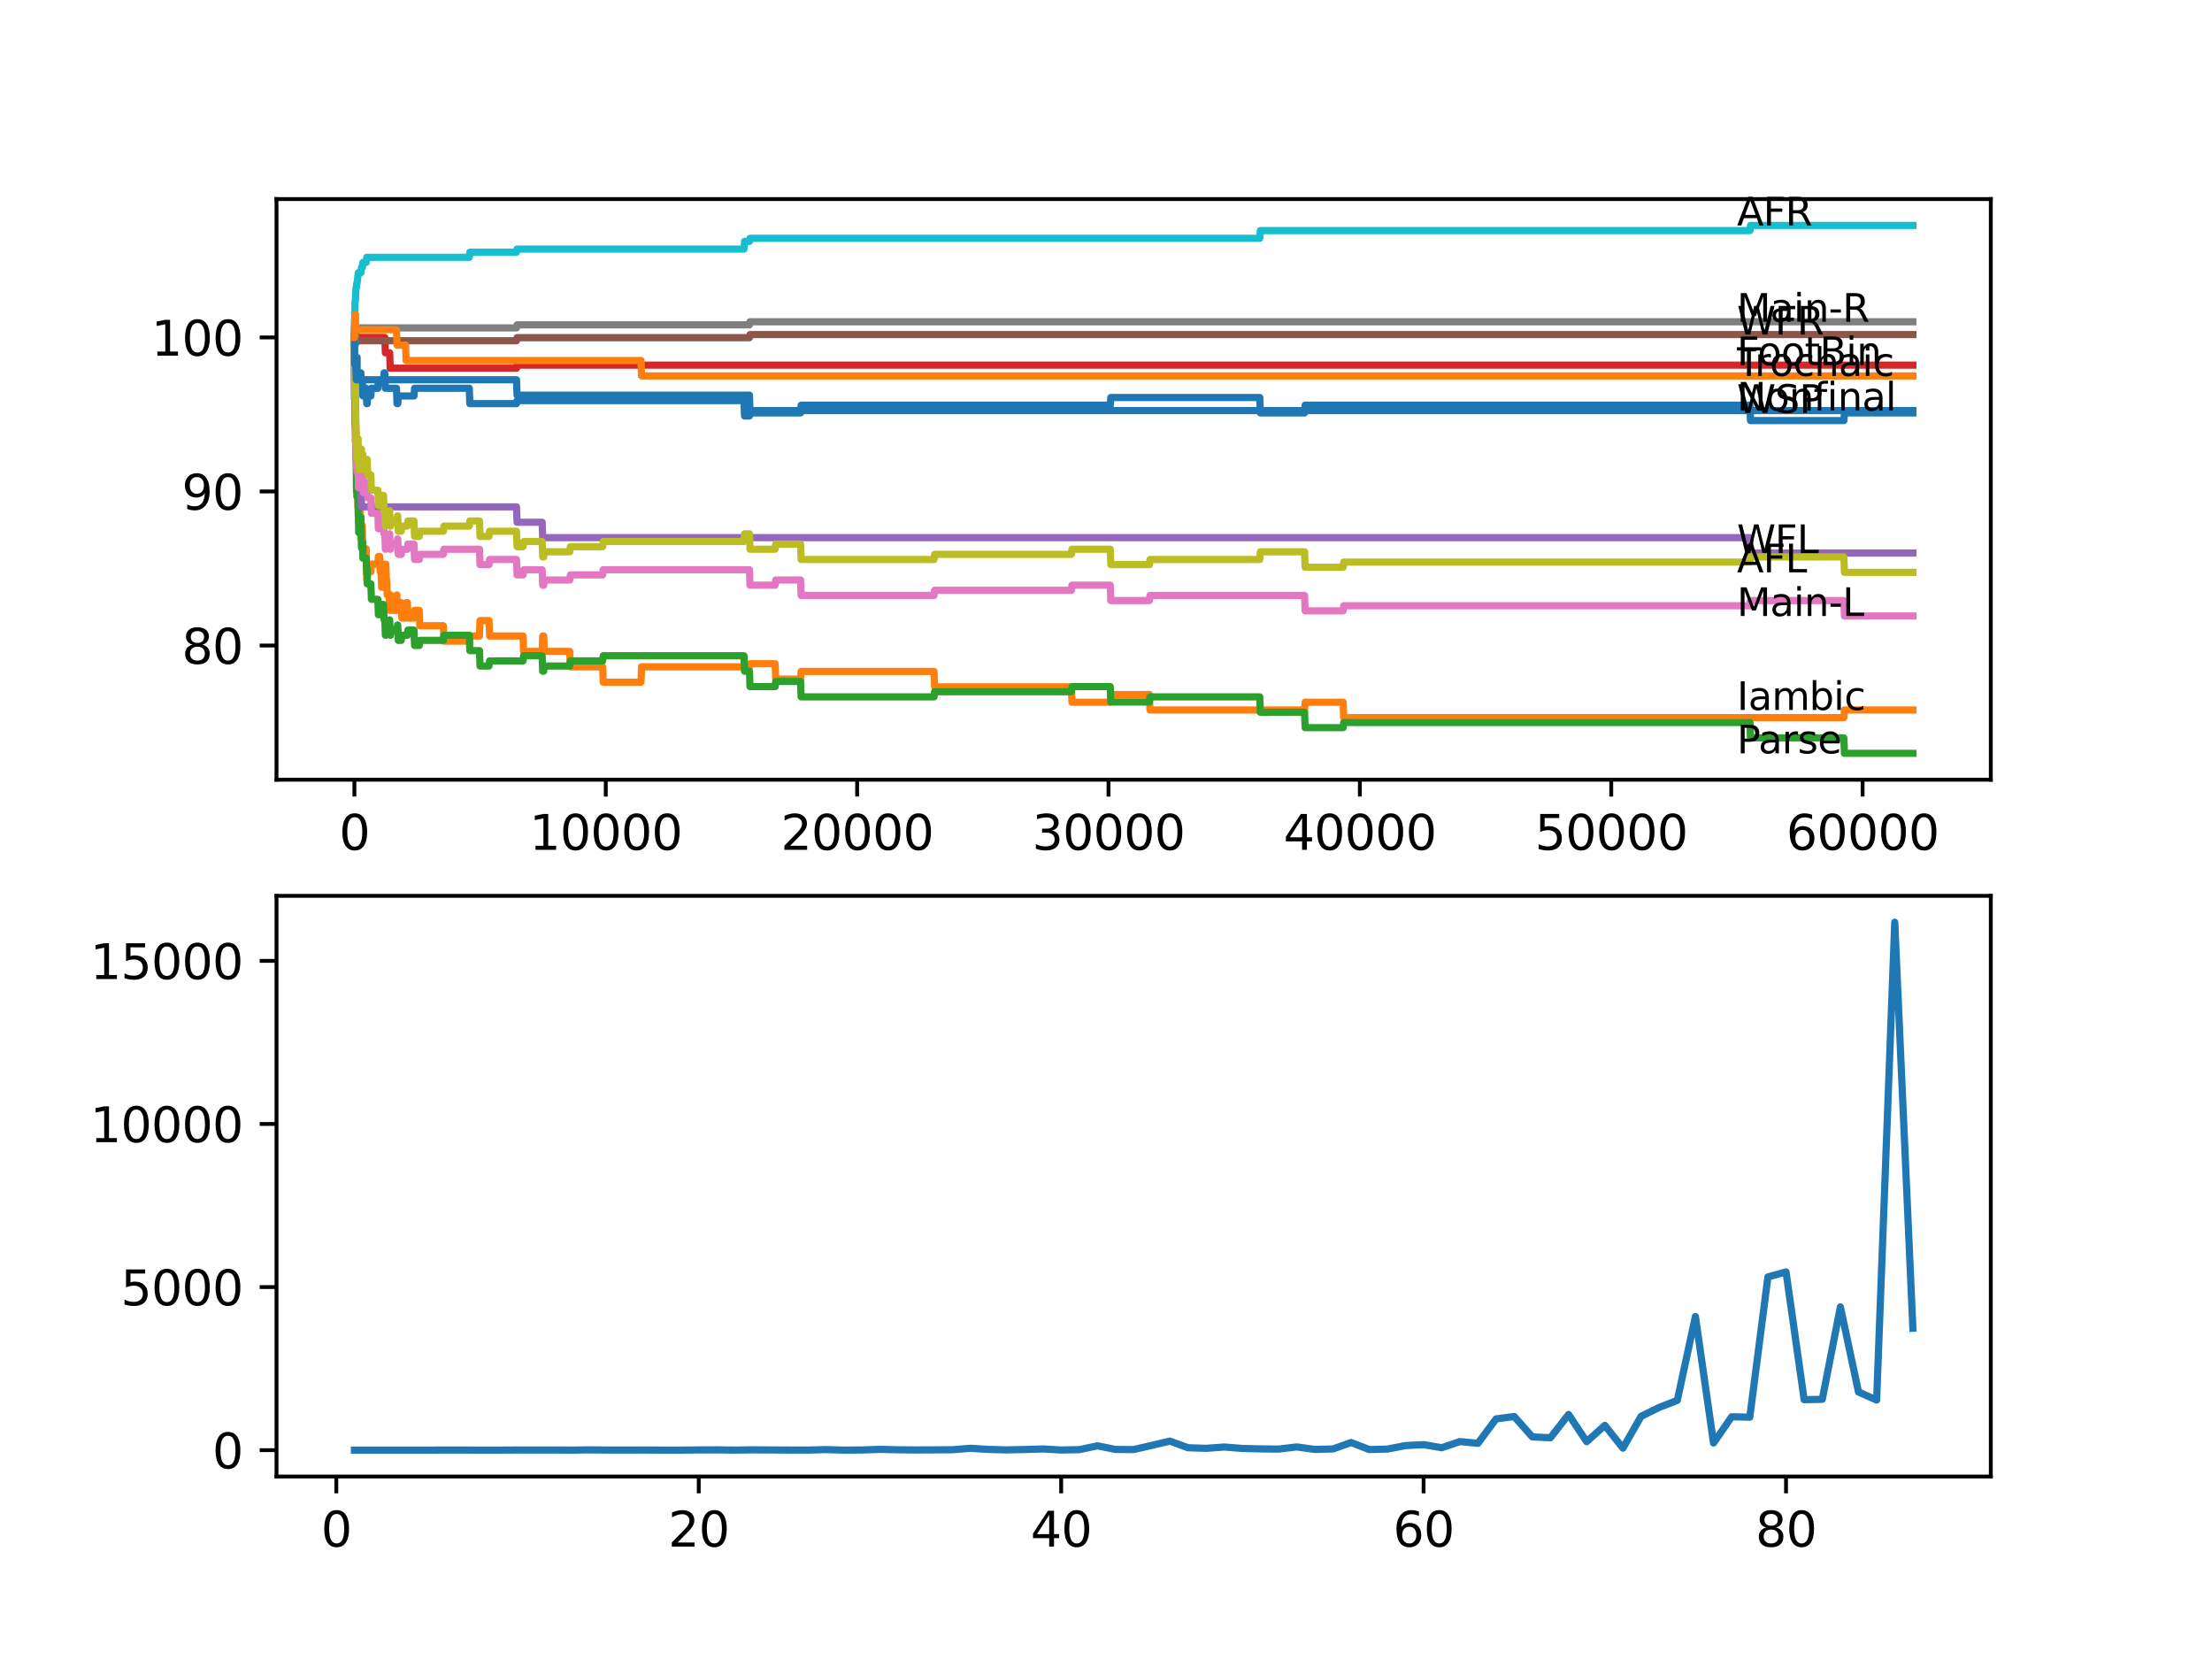 <?xml version="1.0" encoding="utf-8" standalone="no"?>
<!DOCTYPE svg PUBLIC "-//W3C//DTD SVG 1.1//EN"
  "http://www.w3.org/Graphics/SVG/1.1/DTD/svg11.dtd">
<svg xmlns:xlink="http://www.w3.org/1999/xlink" width="460.8pt" height="345.6pt" viewBox="0 0 460.8 345.6" xmlns="http://www.w3.org/2000/svg" version="1.1">
 <defs>
  <style type="text/css">*{stroke-linejoin: round; stroke-linecap: butt}</style>
 </defs>
 <g id="figure_1">
  <g id="patch_1">
   <path d="M 0 345.6 
L 460.8 345.6 
L 460.8 0 
L 0 0 
z
" style="fill: #ffffff"/>
  </g>
  <g id="axes_1">
   <g id="patch_2">
    <path d="M 57.6 162.432 
L 414.72 162.432 
L 414.72 41.472 
L 57.6 41.472 
z
" style="fill: #ffffff"/>
   </g>
   <g id="matplotlib.axis_1">
    <g id="xtick_1">
     <g id="line2d_1">
      <defs>
       <path id="m7834d9f10d" d="M 0 0 
L 0 3.5 
" style="stroke: #000000; stroke-width: 0.8"/>
      </defs>
      <g>
       <use xlink:href="#m7834d9f10d" x="73.827" y="162.432" style="stroke: #000000; stroke-width: 0.8"/>
      </g>
     </g>
     <g id="text_1">
      <!-- 0 -->
      <g transform="translate(70.646 177.03)scale(0.1 -0.1)">
       <defs>
        <path id="DejaVuSans-30" d="M 2034 4250 
Q 1547 4250 1301 3770 
Q 1056 3291 1056 2328 
Q 1056 1369 1301 889 
Q 1547 409 2034 409 
Q 2525 409 2770 889 
Q 3016 1369 3016 2328 
Q 3016 3291 2770 3770 
Q 2525 4250 2034 4250 
z
M 2034 4750 
Q 2819 4750 3233 4129 
Q 3647 3509 3647 2328 
Q 3647 1150 3233 529 
Q 2819 -91 2034 -91 
Q 1250 -91 836 529 
Q 422 1150 422 2328 
Q 422 3509 836 4129 
Q 1250 4750 2034 4750 
z
" transform="scale(0.016)"/>
       </defs>
       <use xlink:href="#DejaVuSans-30"/>
      </g>
     </g>
    </g>
    <g id="xtick_2">
     <g id="line2d_2">
      <g>
       <use xlink:href="#m7834d9f10d" x="126.192" y="162.432" style="stroke: #000000; stroke-width: 0.8"/>
      </g>
     </g>
     <g id="text_2">
      <!-- 10000 -->
      <g transform="translate(110.286 177.03)scale(0.1 -0.1)">
       <defs>
        <path id="DejaVuSans-31" d="M 794 531 
L 1825 531 
L 1825 4091 
L 703 3866 
L 703 4441 
L 1819 4666 
L 2450 4666 
L 2450 531 
L 3481 531 
L 3481 0 
L 794 0 
L 794 531 
z
" transform="scale(0.016)"/>
       </defs>
       <use xlink:href="#DejaVuSans-31"/>
       <use xlink:href="#DejaVuSans-30" x="63.623"/>
       <use xlink:href="#DejaVuSans-30" x="127.246"/>
       <use xlink:href="#DejaVuSans-30" x="190.869"/>
       <use xlink:href="#DejaVuSans-30" x="254.492"/>
      </g>
     </g>
    </g>
    <g id="xtick_3">
     <g id="line2d_3">
      <g>
       <use xlink:href="#m7834d9f10d" x="178.556" y="162.432" style="stroke: #000000; stroke-width: 0.8"/>
      </g>
     </g>
     <g id="text_3">
      <!-- 20000 -->
      <g transform="translate(162.65 177.03)scale(0.1 -0.1)">
       <defs>
        <path id="DejaVuSans-32" d="M 1228 531 
L 3431 531 
L 3431 0 
L 469 0 
L 469 531 
Q 828 903 1448 1529 
Q 2069 2156 2228 2338 
Q 2531 2678 2651 2914 
Q 2772 3150 2772 3378 
Q 2772 3750 2511 3984 
Q 2250 4219 1831 4219 
Q 1534 4219 1204 4116 
Q 875 4013 500 3803 
L 500 4441 
Q 881 4594 1212 4672 
Q 1544 4750 1819 4750 
Q 2544 4750 2975 4387 
Q 3406 4025 3406 3419 
Q 3406 3131 3298 2873 
Q 3191 2616 2906 2266 
Q 2828 2175 2409 1742 
Q 1991 1309 1228 531 
z
" transform="scale(0.016)"/>
       </defs>
       <use xlink:href="#DejaVuSans-32"/>
       <use xlink:href="#DejaVuSans-30" x="63.623"/>
       <use xlink:href="#DejaVuSans-30" x="127.246"/>
       <use xlink:href="#DejaVuSans-30" x="190.869"/>
       <use xlink:href="#DejaVuSans-30" x="254.492"/>
      </g>
     </g>
    </g>
    <g id="xtick_4">
     <g id="line2d_4">
      <g>
       <use xlink:href="#m7834d9f10d" x="230.921" y="162.432" style="stroke: #000000; stroke-width: 0.8"/>
      </g>
     </g>
     <g id="text_4">
      <!-- 30000 -->
      <g transform="translate(215.015 177.03)scale(0.1 -0.1)">
       <defs>
        <path id="DejaVuSans-33" d="M 2597 2516 
Q 3050 2419 3304 2112 
Q 3559 1806 3559 1356 
Q 3559 666 3084 287 
Q 2609 -91 1734 -91 
Q 1441 -91 1130 -33 
Q 819 25 488 141 
L 488 750 
Q 750 597 1062 519 
Q 1375 441 1716 441 
Q 2309 441 2620 675 
Q 2931 909 2931 1356 
Q 2931 1769 2642 2001 
Q 2353 2234 1838 2234 
L 1294 2234 
L 1294 2753 
L 1863 2753 
Q 2328 2753 2575 2939 
Q 2822 3125 2822 3475 
Q 2822 3834 2567 4026 
Q 2313 4219 1838 4219 
Q 1578 4219 1281 4162 
Q 984 4106 628 3988 
L 628 4550 
Q 988 4650 1302 4700 
Q 1616 4750 1894 4750 
Q 2613 4750 3031 4423 
Q 3450 4097 3450 3541 
Q 3450 3153 3228 2886 
Q 3006 2619 2597 2516 
z
" transform="scale(0.016)"/>
       </defs>
       <use xlink:href="#DejaVuSans-33"/>
       <use xlink:href="#DejaVuSans-30" x="63.623"/>
       <use xlink:href="#DejaVuSans-30" x="127.246"/>
       <use xlink:href="#DejaVuSans-30" x="190.869"/>
       <use xlink:href="#DejaVuSans-30" x="254.492"/>
      </g>
     </g>
    </g>
    <g id="xtick_5">
     <g id="line2d_5">
      <g>
       <use xlink:href="#m7834d9f10d" x="283.285" y="162.432" style="stroke: #000000; stroke-width: 0.8"/>
      </g>
     </g>
     <g id="text_5">
      <!-- 40000 -->
      <g transform="translate(267.379 177.03)scale(0.1 -0.1)">
       <defs>
        <path id="DejaVuSans-34" d="M 2419 4116 
L 825 1625 
L 2419 1625 
L 2419 4116 
z
M 2253 4666 
L 3047 4666 
L 3047 1625 
L 3713 1625 
L 3713 1100 
L 3047 1100 
L 3047 0 
L 2419 0 
L 2419 1100 
L 313 1100 
L 313 1709 
L 2253 4666 
z
" transform="scale(0.016)"/>
       </defs>
       <use xlink:href="#DejaVuSans-34"/>
       <use xlink:href="#DejaVuSans-30" x="63.623"/>
       <use xlink:href="#DejaVuSans-30" x="127.246"/>
       <use xlink:href="#DejaVuSans-30" x="190.869"/>
       <use xlink:href="#DejaVuSans-30" x="254.492"/>
      </g>
     </g>
    </g>
    <g id="xtick_6">
     <g id="line2d_6">
      <g>
       <use xlink:href="#m7834d9f10d" x="335.65" y="162.432" style="stroke: #000000; stroke-width: 0.8"/>
      </g>
     </g>
     <g id="text_6">
      <!-- 50000 -->
      <g transform="translate(319.744 177.03)scale(0.1 -0.1)">
       <defs>
        <path id="DejaVuSans-35" d="M 691 4666 
L 3169 4666 
L 3169 4134 
L 1269 4134 
L 1269 2991 
Q 1406 3038 1543 3061 
Q 1681 3084 1819 3084 
Q 2600 3084 3056 2656 
Q 3513 2228 3513 1497 
Q 3513 744 3044 326 
Q 2575 -91 1722 -91 
Q 1428 -91 1123 -41 
Q 819 9 494 109 
L 494 744 
Q 775 591 1075 516 
Q 1375 441 1709 441 
Q 2250 441 2565 725 
Q 2881 1009 2881 1497 
Q 2881 1984 2565 2268 
Q 2250 2553 1709 2553 
Q 1456 2553 1204 2497 
Q 953 2441 691 2322 
L 691 4666 
z
" transform="scale(0.016)"/>
       </defs>
       <use xlink:href="#DejaVuSans-35"/>
       <use xlink:href="#DejaVuSans-30" x="63.623"/>
       <use xlink:href="#DejaVuSans-30" x="127.246"/>
       <use xlink:href="#DejaVuSans-30" x="190.869"/>
       <use xlink:href="#DejaVuSans-30" x="254.492"/>
      </g>
     </g>
    </g>
    <g id="xtick_7">
     <g id="line2d_7">
      <g>
       <use xlink:href="#m7834d9f10d" x="388.014" y="162.432" style="stroke: #000000; stroke-width: 0.8"/>
      </g>
     </g>
     <g id="text_7">
      <!-- 60000 -->
      <g transform="translate(372.108 177.03)scale(0.1 -0.1)">
       <defs>
        <path id="DejaVuSans-36" d="M 2113 2584 
Q 1688 2584 1439 2293 
Q 1191 2003 1191 1497 
Q 1191 994 1439 701 
Q 1688 409 2113 409 
Q 2538 409 2786 701 
Q 3034 994 3034 1497 
Q 3034 2003 2786 2293 
Q 2538 2584 2113 2584 
z
M 3366 4563 
L 3366 3988 
Q 3128 4100 2886 4159 
Q 2644 4219 2406 4219 
Q 1781 4219 1451 3797 
Q 1122 3375 1075 2522 
Q 1259 2794 1537 2939 
Q 1816 3084 2150 3084 
Q 2853 3084 3261 2657 
Q 3669 2231 3669 1497 
Q 3669 778 3244 343 
Q 2819 -91 2113 -91 
Q 1303 -91 875 529 
Q 447 1150 447 2328 
Q 447 3434 972 4092 
Q 1497 4750 2381 4750 
Q 2619 4750 2861 4703 
Q 3103 4656 3366 4563 
z
" transform="scale(0.016)"/>
       </defs>
       <use xlink:href="#DejaVuSans-36"/>
       <use xlink:href="#DejaVuSans-30" x="63.623"/>
       <use xlink:href="#DejaVuSans-30" x="127.246"/>
       <use xlink:href="#DejaVuSans-30" x="190.869"/>
       <use xlink:href="#DejaVuSans-30" x="254.492"/>
      </g>
     </g>
    </g>
   </g>
   <g id="matplotlib.axis_2">
    <g id="ytick_1">
     <g id="line2d_8">
      <defs>
       <path id="m6ccf0e33d8" d="M 0 0 
L -3.5 0 
" style="stroke: #000000; stroke-width: 0.8"/>
      </defs>
      <g>
       <use xlink:href="#m6ccf0e33d8" x="57.6" y="134.47" style="stroke: #000000; stroke-width: 0.8"/>
      </g>
     </g>
     <g id="text_8">
      <!-- 80 -->
      <g transform="translate(37.875 138.27)scale(0.1 -0.1)">
       <defs>
        <path id="DejaVuSans-38" d="M 2034 2216 
Q 1584 2216 1326 1975 
Q 1069 1734 1069 1313 
Q 1069 891 1326 650 
Q 1584 409 2034 409 
Q 2484 409 2743 651 
Q 3003 894 3003 1313 
Q 3003 1734 2745 1975 
Q 2488 2216 2034 2216 
z
M 1403 2484 
Q 997 2584 770 2862 
Q 544 3141 544 3541 
Q 544 4100 942 4425 
Q 1341 4750 2034 4750 
Q 2731 4750 3128 4425 
Q 3525 4100 3525 3541 
Q 3525 3141 3298 2862 
Q 3072 2584 2669 2484 
Q 3125 2378 3379 2068 
Q 3634 1759 3634 1313 
Q 3634 634 3220 271 
Q 2806 -91 2034 -91 
Q 1263 -91 848 271 
Q 434 634 434 1313 
Q 434 1759 690 2068 
Q 947 2378 1403 2484 
z
M 1172 3481 
Q 1172 3119 1398 2916 
Q 1625 2713 2034 2713 
Q 2441 2713 2670 2916 
Q 2900 3119 2900 3481 
Q 2900 3844 2670 4047 
Q 2441 4250 2034 4250 
Q 1625 4250 1398 4047 
Q 1172 3844 1172 3481 
z
" transform="scale(0.016)"/>
       </defs>
       <use xlink:href="#DejaVuSans-38"/>
       <use xlink:href="#DejaVuSans-30" x="63.623"/>
      </g>
     </g>
    </g>
    <g id="ytick_2">
     <g id="line2d_9">
      <g>
       <use xlink:href="#m6ccf0e33d8" x="57.6" y="102.38" style="stroke: #000000; stroke-width: 0.8"/>
      </g>
     </g>
     <g id="text_9">
      <!-- 90 -->
      <g transform="translate(37.875 106.179)scale(0.1 -0.1)">
       <defs>
        <path id="DejaVuSans-39" d="M 703 97 
L 703 672 
Q 941 559 1184 500 
Q 1428 441 1663 441 
Q 2288 441 2617 861 
Q 2947 1281 2994 2138 
Q 2813 1869 2534 1725 
Q 2256 1581 1919 1581 
Q 1219 1581 811 2004 
Q 403 2428 403 3163 
Q 403 3881 828 4315 
Q 1253 4750 1959 4750 
Q 2769 4750 3195 4129 
Q 3622 3509 3622 2328 
Q 3622 1225 3098 567 
Q 2575 -91 1691 -91 
Q 1453 -91 1209 -44 
Q 966 3 703 97 
z
M 1959 2075 
Q 2384 2075 2632 2365 
Q 2881 2656 2881 3163 
Q 2881 3666 2632 3958 
Q 2384 4250 1959 4250 
Q 1534 4250 1286 3958 
Q 1038 3666 1038 3163 
Q 1038 2656 1286 2365 
Q 1534 2075 1959 2075 
z
" transform="scale(0.016)"/>
       </defs>
       <use xlink:href="#DejaVuSans-39"/>
       <use xlink:href="#DejaVuSans-30" x="63.623"/>
      </g>
     </g>
    </g>
    <g id="ytick_3">
     <g id="line2d_10">
      <g>
       <use xlink:href="#m6ccf0e33d8" x="57.6" y="70.289" style="stroke: #000000; stroke-width: 0.8"/>
      </g>
     </g>
     <g id="text_10">
      <!-- 100 -->
      <g transform="translate(31.512 74.089)scale(0.1 -0.1)">
       <use xlink:href="#DejaVuSans-31"/>
       <use xlink:href="#DejaVuSans-30" x="63.623"/>
       <use xlink:href="#DejaVuSans-30" x="127.246"/>
      </g>
     </g>
    </g>
   </g>
   <g id="line2d_11">
    <path d="M 73.833 73.498 
L 73.854 83.126 
L 73.948 76.707 
L 74.026 76.707 
L 74.037 79.916 
L 74.11 76.066 
L 74.136 76.066 
L 74.163 76.066 
L 74.215 74.461 
L 74.22 77.67 
L 74.273 76.066 
L 74.362 76.066 
L 74.393 74.461 
L 74.398 77.67 
L 74.466 77.67 
L 74.524 77.67 
L 74.613 80.879 
L 74.634 79.275 
L 74.66 79.275 
L 74.775 77.67 
L 75.184 77.67 
L 75.288 80.879 
L 75.294 79.275 
L 75.482 79.275 
L 75.587 82.484 
L 75.592 80.879 
L 76.283 80.879 
L 76.399 84.088 
L 76.493 84.088 
L 76.608 82.484 
L 77.257 82.484 
L 77.373 80.879 
L 78.708 80.879 
L 78.823 79.275 
L 79.891 79.275 
L 80.007 77.67 
L 80.164 77.67 
L 80.279 80.879 
L 82.593 80.879 
L 82.709 84.088 
L 82.86 84.088 
L 82.976 82.484 
L 86.243 82.484 
L 86.358 80.879 
L 97.758 80.879 
L 97.873 84.088 
L 107.597 84.088 
L 107.713 83.446 
L 154.982 83.446 
L 155.097 86.656 
L 156.124 86.656 
L 156.239 86.014 
L 166.774 86.014 
L 166.89 84.409 
L 231.287 84.409 
L 231.403 82.805 
L 262.434 82.805 
L 262.549 86.014 
L 271.765 86.014 
L 271.88 84.409 
L 364.545 84.409 
L 364.66 87.618 
L 384.113 87.618 
L 384.228 86.014 
L 398.487 86.014 
L 398.487 86.014 
" clip-path="url(#p4b922e38ed)" style="fill: none; stroke: #1f77b4; stroke-width: 1.5; stroke-linecap: square"/>
   </g>
   <g id="line2d_12">
    <path d="M 73.833 70.289 
L 73.838 70.289 
L 73.974 88.741 
L 74.011 88.741 
L 74.026 91.95 
L 74.068 86.602 
L 74.121 89.169 
L 74.152 89.169 
L 74.278 98.796 
L 74.362 98.796 
L 74.367 97.192 
L 74.398 103.61 
L 74.456 103.61 
L 74.524 103.61 
L 74.582 102.54 
L 74.587 105.749 
L 74.629 104.145 
L 74.66 104.145 
L 74.728 102.54 
L 74.733 105.749 
L 74.765 105.749 
L 75.027 105.749 
L 75.147 112.167 
L 75.184 112.167 
L 75.304 109.493 
L 75.482 109.493 
L 75.587 115.911 
L 75.597 114.307 
L 76.283 114.307 
L 76.404 120.725 
L 76.493 120.725 
L 76.608 119.12 
L 77.257 119.12 
L 77.373 117.516 
L 78.708 117.516 
L 78.823 115.911 
L 79.095 115.911 
L 79.211 119.12 
L 79.389 119.12 
L 79.504 122.33 
L 79.891 122.33 
L 80.007 120.725 
L 80.164 120.725 
L 80.279 117.516 
L 80.368 117.516 
L 80.483 120.725 
L 80.541 120.725 
L 80.656 123.934 
L 81.059 123.934 
L 81.174 127.143 
L 81.289 123.934 
L 81.368 123.934 
L 81.483 127.143 
L 82.593 127.143 
L 82.688 123.934 
L 82.703 127.143 
L 82.86 127.143 
L 82.976 125.539 
L 83.593 125.539 
L 83.709 128.748 
L 84.478 128.748 
L 84.594 125.539 
L 84.866 125.539 
L 84.981 128.748 
L 86.243 128.748 
L 86.358 127.143 
L 87.343 127.143 
L 87.458 130.352 
L 92.359 130.352 
L 92.474 133.561 
L 97.758 133.561 
L 97.873 132.492 
L 99.884 132.492 
L 99.999 129.282 
L 101.874 129.282 
L 101.989 132.492 
L 108.959 132.492 
L 109.074 135.701 
L 112.939 135.701 
L 113.054 132.492 
L 113.263 132.492 
L 113.378 135.701 
L 118.688 135.701 
L 118.803 138.91 
L 125.548 138.91 
L 125.663 142.119 
L 133.533 142.119 
L 133.649 138.91 
L 156.124 138.91 
L 156.239 138.268 
L 161.48 138.268 
L 161.596 141.477 
L 166.774 141.477 
L 166.89 139.872 
L 194.58 139.872 
L 194.695 143.081 
L 223.187 143.081 
L 223.302 146.29 
L 231.287 146.29 
L 231.403 144.686 
L 239.446 144.686 
L 239.561 147.895 
L 271.765 147.895 
L 271.88 146.29 
L 279.803 146.29 
L 279.918 149.5 
L 384.113 149.5 
L 384.228 147.895 
L 398.487 147.895 
L 398.487 147.895 
" clip-path="url(#p4b922e38ed)" style="fill: none; stroke: #ff7f0e; stroke-width: 1.5; stroke-linecap: square"/>
   </g>
   <g id="line2d_13">
    <path d="M 73.833 70.289 
L 73.964 84.195 
L 74.026 82.056 
L 74.042 88.474 
L 74.053 88.474 
L 74.063 88.474 
L 74.184 95.962 
L 74.215 95.962 
L 74.262 102.38 
L 74.33 100.241 
L 74.362 100.241 
L 74.367 103.45 
L 74.472 102.38 
L 74.524 102.38 
L 74.639 107.728 
L 74.66 107.728 
L 74.728 110.937 
L 74.77 109.868 
L 75.027 109.868 
L 75.147 107.728 
L 75.184 107.728 
L 75.304 114.146 
L 75.508 114.146 
L 75.587 113.077 
L 75.592 116.286 
L 75.608 116.286 
L 76.283 116.286 
L 76.399 119.495 
L 76.493 118.425 
L 76.498 121.634 
L 77.257 121.634 
L 77.373 124.843 
L 78.708 124.843 
L 78.823 128.052 
L 79.095 128.052 
L 79.211 126.983 
L 79.389 126.983 
L 79.504 125.913 
L 79.891 125.913 
L 80.007 129.122 
L 80.164 129.122 
L 80.279 132.331 
L 80.368 132.331 
L 80.483 131.261 
L 80.541 131.261 
L 80.656 130.192 
L 81.059 130.192 
L 81.174 129.122 
L 81.289 132.331 
L 81.368 132.331 
L 81.483 131.261 
L 82.688 131.261 
L 82.803 130.192 
L 82.86 130.192 
L 82.976 133.401 
L 83.593 133.401 
L 83.709 132.331 
L 84.866 132.331 
L 84.981 131.261 
L 86.243 131.261 
L 86.358 134.47 
L 87.343 134.47 
L 87.458 133.401 
L 92.359 133.401 
L 92.474 132.331 
L 97.758 132.331 
L 97.873 135.54 
L 99.884 135.54 
L 99.999 138.749 
L 101.874 138.749 
L 101.989 137.679 
L 108.959 137.679 
L 109.074 136.61 
L 112.939 136.61 
L 113.054 139.819 
L 113.263 139.819 
L 113.378 138.749 
L 118.688 138.749 
L 118.803 137.679 
L 125.548 137.679 
L 125.663 136.61 
L 154.982 136.61 
L 155.097 139.819 
L 156.124 139.819 
L 156.239 143.028 
L 161.48 143.028 
L 161.596 141.958 
L 166.774 141.958 
L 166.89 145.167 
L 194.58 145.167 
L 194.695 144.098 
L 223.187 144.098 
L 223.302 143.028 
L 231.287 143.028 
L 231.403 146.237 
L 239.446 146.237 
L 239.561 145.167 
L 262.434 145.167 
L 262.549 148.376 
L 271.765 148.376 
L 271.88 151.585 
L 279.803 151.585 
L 279.918 150.516 
L 364.545 150.516 
L 364.66 153.725 
L 384.113 153.725 
L 384.228 156.934 
L 398.487 156.934 
L 398.487 156.934 
" clip-path="url(#p4b922e38ed)" style="fill: none; stroke: #2ca02c; stroke-width: 1.5; stroke-linecap: square"/>
   </g>
   <g id="line2d_14">
    <path d="M 73.833 70.289 
L 80.164 70.289 
L 80.279 73.498 
L 81.174 73.498 
L 81.289 76.707 
L 107.597 76.707 
L 107.713 76.066 
L 398.487 76.066 
L 398.487 76.066 
" clip-path="url(#p4b922e38ed)" style="fill: none; stroke: #d62728; stroke-width: 1.5; stroke-linecap: square"/>
   </g>
   <g id="line2d_15">
    <path d="M 73.833 73.498 
L 73.964 86.335 
L 74.026 86.335 
L 74.147 92.753 
L 74.215 92.753 
L 74.33 95.962 
L 74.524 95.962 
L 74.639 99.171 
L 75.184 99.171 
L 75.304 105.589 
L 107.597 105.589 
L 107.713 108.798 
L 112.939 108.798 
L 113.054 112.007 
L 364.545 112.007 
L 364.66 115.216 
L 398.487 115.216 
L 398.487 115.216 
" clip-path="url(#p4b922e38ed)" style="fill: none; stroke: #9467bd; stroke-width: 1.5; stroke-linecap: square"/>
   </g>
   <g id="line2d_16">
    <path d="M 73.833 70.289 
L 73.843 70.289 
L 73.848 73.498 
L 73.953 71.626 
L 74.105 71.626 
L 74.22 70.985 
L 107.597 70.985 
L 107.713 70.343 
L 156.124 70.343 
L 156.239 69.701 
L 398.487 69.701 
L 398.487 69.701 
" clip-path="url(#p4b922e38ed)" style="fill: none; stroke: #8c564b; stroke-width: 1.5; stroke-linecap: square"/>
   </g>
   <g id="line2d_17">
    <path d="M 73.833 73.498 
L 73.843 73.498 
L 73.848 72.696 
L 73.885 81.254 
L 73.906 80.184 
L 73.964 83.393 
L 74.016 81.254 
L 74.037 81.254 
L 74.168 95.159 
L 74.215 95.159 
L 74.246 94.09 
L 74.252 97.299 
L 74.325 95.159 
L 74.362 95.159 
L 74.367 98.369 
L 74.472 96.229 
L 74.582 96.229 
L 74.613 95.159 
L 74.665 101.578 
L 74.728 101.578 
L 74.843 100.508 
L 75.027 100.508 
L 75.147 98.369 
L 75.288 98.369 
L 75.404 101.578 
L 75.482 101.578 
L 75.587 99.438 
L 75.702 102.647 
L 76.283 102.647 
L 76.404 100.508 
L 76.493 100.508 
L 76.608 103.717 
L 77.257 103.717 
L 77.373 106.926 
L 78.708 106.926 
L 78.823 110.135 
L 79.095 110.135 
L 79.211 109.065 
L 79.389 109.065 
L 79.504 107.996 
L 79.891 107.996 
L 80.007 111.205 
L 80.164 111.205 
L 80.279 114.414 
L 80.368 114.414 
L 80.483 113.344 
L 80.541 113.344 
L 80.656 112.274 
L 81.059 112.274 
L 81.174 111.205 
L 81.289 114.414 
L 81.368 114.414 
L 81.483 113.344 
L 82.688 113.344 
L 82.803 112.274 
L 82.86 112.274 
L 82.976 115.484 
L 83.593 115.484 
L 83.709 114.414 
L 84.866 114.414 
L 84.981 113.344 
L 86.243 113.344 
L 86.358 116.553 
L 87.343 116.553 
L 87.458 115.484 
L 92.359 115.484 
L 92.474 114.414 
L 99.884 114.414 
L 99.999 117.623 
L 101.874 117.623 
L 101.989 116.553 
L 107.597 116.553 
L 107.713 119.762 
L 108.959 119.762 
L 109.074 118.693 
L 112.939 118.693 
L 113.054 121.902 
L 113.263 121.902 
L 113.378 120.832 
L 118.688 120.832 
L 118.803 119.762 
L 125.548 119.762 
L 125.663 118.693 
L 156.124 118.693 
L 156.239 121.902 
L 161.48 121.902 
L 161.596 120.832 
L 166.774 120.832 
L 166.89 124.041 
L 194.58 124.041 
L 194.695 122.971 
L 223.187 122.971 
L 223.302 121.902 
L 231.287 121.902 
L 231.403 125.111 
L 239.446 125.111 
L 239.561 124.041 
L 271.765 124.041 
L 271.88 127.25 
L 279.803 127.25 
L 279.918 126.18 
L 364.545 126.18 
L 364.66 125.111 
L 384.113 125.111 
L 384.228 128.32 
L 398.487 128.32 
L 398.487 128.32 
" clip-path="url(#p4b922e38ed)" style="fill: none; stroke: #e377c2; stroke-width: 1.5; stroke-linecap: square"/>
   </g>
   <g id="line2d_18">
    <path d="M 73.833 68.685 
L 73.843 68.685 
L 73.848 71.894 
L 73.953 70.022 
L 74.058 70.022 
L 74.173 68.31 
L 107.597 68.31 
L 107.713 67.669 
L 156.124 67.669 
L 156.239 67.027 
L 398.487 67.027 
L 398.487 67.027 
" clip-path="url(#p4b922e38ed)" style="fill: none; stroke: #7f7f7f; stroke-width: 1.5; stroke-linecap: square"/>
   </g>
   <g id="line2d_19">
    <path d="M 73.833 73.498 
L 73.848 71.092 
L 73.911 81.788 
L 73.917 81.788 
L 73.964 81.788 
L 74.037 78.579 
L 74.058 81.788 
L 74.184 92.485 
L 74.215 92.485 
L 74.246 91.416 
L 74.252 94.625 
L 74.325 92.485 
L 74.362 92.485 
L 74.367 95.694 
L 74.472 93.555 
L 74.524 93.555 
L 74.613 91.416 
L 74.618 94.625 
L 74.629 94.625 
L 74.66 94.625 
L 74.728 97.834 
L 74.77 96.764 
L 75.027 96.764 
L 75.147 94.625 
L 75.184 94.625 
L 75.288 93.555 
L 75.404 96.764 
L 75.482 96.764 
L 75.587 94.625 
L 75.702 97.834 
L 76.283 97.834 
L 76.404 95.694 
L 76.493 95.694 
L 76.608 98.903 
L 77.257 98.903 
L 77.373 102.112 
L 78.708 102.112 
L 78.823 105.322 
L 79.095 105.322 
L 79.211 104.252 
L 79.389 104.252 
L 79.504 103.182 
L 79.891 103.182 
L 80.007 106.391 
L 80.164 106.391 
L 80.279 109.6 
L 80.368 109.6 
L 80.483 108.531 
L 80.541 108.531 
L 80.656 107.461 
L 81.059 107.461 
L 81.174 106.391 
L 81.289 109.6 
L 81.368 109.6 
L 81.483 108.531 
L 82.688 108.531 
L 82.803 107.461 
L 82.86 107.461 
L 82.976 110.67 
L 83.593 110.67 
L 83.709 109.6 
L 84.866 109.6 
L 84.981 108.531 
L 86.243 108.531 
L 86.358 111.74 
L 87.343 111.74 
L 87.458 110.67 
L 92.359 110.67 
L 92.474 109.6 
L 97.758 109.6 
L 97.873 108.531 
L 99.884 108.531 
L 99.999 111.74 
L 101.874 111.74 
L 101.989 110.67 
L 107.597 110.67 
L 107.713 113.879 
L 108.959 113.879 
L 109.074 112.809 
L 112.939 112.809 
L 113.054 116.018 
L 113.263 116.018 
L 113.378 114.949 
L 118.688 114.949 
L 118.803 113.879 
L 125.548 113.879 
L 125.663 112.809 
L 154.982 112.809 
L 155.097 111.205 
L 156.124 111.205 
L 156.239 114.414 
L 161.48 114.414 
L 161.596 113.344 
L 166.774 113.344 
L 166.89 116.553 
L 194.58 116.553 
L 194.695 115.484 
L 223.187 115.484 
L 223.302 114.414 
L 231.287 114.414 
L 231.403 117.623 
L 239.446 117.623 
L 239.561 116.553 
L 262.434 116.553 
L 262.549 114.949 
L 271.765 114.949 
L 271.88 118.158 
L 279.803 118.158 
L 279.918 117.088 
L 364.545 117.088 
L 364.66 116.018 
L 384.113 116.018 
L 384.228 119.227 
L 398.487 119.227 
L 398.487 119.227 
" clip-path="url(#p4b922e38ed)" style="fill: none; stroke: #bcbd22; stroke-width: 1.5; stroke-linecap: square"/>
   </g>
   <g id="line2d_20">
    <path d="M 73.833 68.685 
L 73.958 62.802 
L 74.026 62.802 
L 74.147 60.02 
L 74.215 60.02 
L 74.33 58.951 
L 74.393 58.951 
L 74.508 57.881 
L 74.524 57.881 
L 74.639 56.811 
L 75.184 56.811 
L 75.299 55.742 
L 75.482 55.742 
L 75.597 54.672 
L 76.283 54.672 
L 76.399 53.602 
L 97.758 53.602 
L 97.873 52.533 
L 107.597 52.533 
L 107.713 51.891 
L 154.982 51.891 
L 155.097 50.286 
L 156.124 50.286 
L 156.239 49.644 
L 262.434 49.644 
L 262.549 48.04 
L 364.545 48.04 
L 364.66 46.97 
L 398.487 46.97 
L 398.487 46.97 
" clip-path="url(#p4b922e38ed)" style="fill: none; stroke: #17becf; stroke-width: 1.5; stroke-linecap: square"/>
   </g>
   <g id="line2d_21">
    <path d="M 73.833 70.289 
L 73.843 70.289 
L 73.848 69.487 
L 73.885 75.905 
L 73.917 75.905 
L 74.105 75.905 
L 74.22 79.114 
L 107.597 79.114 
L 107.713 82.323 
L 156.124 82.323 
L 156.239 85.532 
L 398.487 85.532 
L 398.487 85.532 
" clip-path="url(#p4b922e38ed)" style="fill: none; stroke: #1f77b4; stroke-width: 1.5; stroke-linecap: square"/>
   </g>
   <g id="line2d_22">
    <path d="M 73.833 70.289 
L 73.838 70.289 
L 73.88 67.08 
L 73.953 68.685 
L 73.958 68.685 
L 74.058 65.476 
L 74.068 68.685 
L 82.593 68.685 
L 82.709 71.894 
L 84.478 71.894 
L 84.594 75.103 
L 133.533 75.103 
L 133.649 78.312 
L 398.487 78.312 
L 398.487 78.312 
" clip-path="url(#p4b922e38ed)" style="fill: none; stroke: #ff7f0e; stroke-width: 1.5; stroke-linecap: square"/>
   </g>
   <g id="patch_3">
    <path d="M 57.6 162.432 
L 57.6 41.472 
" style="fill: none; stroke: #000000; stroke-width: 0.8; stroke-linejoin: miter; stroke-linecap: square"/>
   </g>
   <g id="patch_4">
    <path d="M 414.72 162.432 
L 414.72 41.472 
" style="fill: none; stroke: #000000; stroke-width: 0.8; stroke-linejoin: miter; stroke-linecap: square"/>
   </g>
   <g id="patch_5">
    <path d="M 57.6 162.432 
L 414.72 162.432 
" style="fill: none; stroke: #000000; stroke-width: 0.8; stroke-linejoin: miter; stroke-linecap: square"/>
   </g>
   <g id="patch_6">
    <path d="M 57.6 41.472 
L 414.72 41.472 
" style="fill: none; stroke: #000000; stroke-width: 0.8; stroke-linejoin: miter; stroke-linecap: square"/>
   </g>
   <g id="text_11">
    <!-- WSP -->
    <g transform="translate(361.832 86.014)scale(0.08 -0.08)">
     <defs>
      <path id="DejaVuSans-57" d="M 213 4666 
L 850 4666 
L 1831 722 
L 2809 4666 
L 3519 4666 
L 4500 722 
L 5478 4666 
L 6119 4666 
L 4947 0 
L 4153 0 
L 3169 4050 
L 2175 0 
L 1381 0 
L 213 4666 
z
" transform="scale(0.016)"/>
      <path id="DejaVuSans-53" d="M 3425 4513 
L 3425 3897 
Q 3066 4069 2747 4153 
Q 2428 4238 2131 4238 
Q 1616 4238 1336 4038 
Q 1056 3838 1056 3469 
Q 1056 3159 1242 3001 
Q 1428 2844 1947 2747 
L 2328 2669 
Q 3034 2534 3370 2195 
Q 3706 1856 3706 1288 
Q 3706 609 3251 259 
Q 2797 -91 1919 -91 
Q 1588 -91 1214 -16 
Q 841 59 441 206 
L 441 856 
Q 825 641 1194 531 
Q 1563 422 1919 422 
Q 2459 422 2753 634 
Q 3047 847 3047 1241 
Q 3047 1584 2836 1778 
Q 2625 1972 2144 2069 
L 1759 2144 
Q 1053 2284 737 2584 
Q 422 2884 422 3419 
Q 422 4038 858 4394 
Q 1294 4750 2059 4750 
Q 2388 4750 2728 4690 
Q 3069 4631 3425 4513 
z
" transform="scale(0.016)"/>
      <path id="DejaVuSans-50" d="M 1259 4147 
L 1259 2394 
L 2053 2394 
Q 2494 2394 2734 2622 
Q 2975 2850 2975 3272 
Q 2975 3691 2734 3919 
Q 2494 4147 2053 4147 
L 1259 4147 
z
M 628 4666 
L 2053 4666 
Q 2838 4666 3239 4311 
Q 3641 3956 3641 3272 
Q 3641 2581 3239 2228 
Q 2838 1875 2053 1875 
L 1259 1875 
L 1259 0 
L 628 0 
L 628 4666 
z
" transform="scale(0.016)"/>
     </defs>
     <use xlink:href="#DejaVuSans-57"/>
     <use xlink:href="#DejaVuSans-53" x="98.877"/>
     <use xlink:href="#DejaVuSans-50" x="162.354"/>
    </g>
   </g>
   <g id="text_12">
    <!-- Iambic -->
    <g transform="translate(361.832 147.895)scale(0.08 -0.08)">
     <defs>
      <path id="DejaVuSans-49" d="M 628 4666 
L 1259 4666 
L 1259 0 
L 628 0 
L 628 4666 
z
" transform="scale(0.016)"/>
      <path id="DejaVuSans-61" d="M 2194 1759 
Q 1497 1759 1228 1600 
Q 959 1441 959 1056 
Q 959 750 1161 570 
Q 1363 391 1709 391 
Q 2188 391 2477 730 
Q 2766 1069 2766 1631 
L 2766 1759 
L 2194 1759 
z
M 3341 1997 
L 3341 0 
L 2766 0 
L 2766 531 
Q 2569 213 2275 61 
Q 1981 -91 1556 -91 
Q 1019 -91 701 211 
Q 384 513 384 1019 
Q 384 1609 779 1909 
Q 1175 2209 1959 2209 
L 2766 2209 
L 2766 2266 
Q 2766 2663 2505 2880 
Q 2244 3097 1772 3097 
Q 1472 3097 1187 3025 
Q 903 2953 641 2809 
L 641 3341 
Q 956 3463 1253 3523 
Q 1550 3584 1831 3584 
Q 2591 3584 2966 3190 
Q 3341 2797 3341 1997 
z
" transform="scale(0.016)"/>
      <path id="DejaVuSans-6d" d="M 3328 2828 
Q 3544 3216 3844 3400 
Q 4144 3584 4550 3584 
Q 5097 3584 5394 3201 
Q 5691 2819 5691 2113 
L 5691 0 
L 5113 0 
L 5113 2094 
Q 5113 2597 4934 2840 
Q 4756 3084 4391 3084 
Q 3944 3084 3684 2787 
Q 3425 2491 3425 1978 
L 3425 0 
L 2847 0 
L 2847 2094 
Q 2847 2600 2669 2842 
Q 2491 3084 2119 3084 
Q 1678 3084 1418 2786 
Q 1159 2488 1159 1978 
L 1159 0 
L 581 0 
L 581 3500 
L 1159 3500 
L 1159 2956 
Q 1356 3278 1631 3431 
Q 1906 3584 2284 3584 
Q 2666 3584 2933 3390 
Q 3200 3197 3328 2828 
z
" transform="scale(0.016)"/>
      <path id="DejaVuSans-62" d="M 3116 1747 
Q 3116 2381 2855 2742 
Q 2594 3103 2138 3103 
Q 1681 3103 1420 2742 
Q 1159 2381 1159 1747 
Q 1159 1113 1420 752 
Q 1681 391 2138 391 
Q 2594 391 2855 752 
Q 3116 1113 3116 1747 
z
M 1159 2969 
Q 1341 3281 1617 3432 
Q 1894 3584 2278 3584 
Q 2916 3584 3314 3078 
Q 3713 2572 3713 1747 
Q 3713 922 3314 415 
Q 2916 -91 2278 -91 
Q 1894 -91 1617 61 
Q 1341 213 1159 525 
L 1159 0 
L 581 0 
L 581 4863 
L 1159 4863 
L 1159 2969 
z
" transform="scale(0.016)"/>
      <path id="DejaVuSans-69" d="M 603 3500 
L 1178 3500 
L 1178 0 
L 603 0 
L 603 3500 
z
M 603 4863 
L 1178 4863 
L 1178 4134 
L 603 4134 
L 603 4863 
z
" transform="scale(0.016)"/>
      <path id="DejaVuSans-63" d="M 3122 3366 
L 3122 2828 
Q 2878 2963 2633 3030 
Q 2388 3097 2138 3097 
Q 1578 3097 1268 2742 
Q 959 2388 959 1747 
Q 959 1106 1268 751 
Q 1578 397 2138 397 
Q 2388 397 2633 464 
Q 2878 531 3122 666 
L 3122 134 
Q 2881 22 2623 -34 
Q 2366 -91 2075 -91 
Q 1284 -91 818 406 
Q 353 903 353 1747 
Q 353 2603 823 3093 
Q 1294 3584 2113 3584 
Q 2378 3584 2631 3529 
Q 2884 3475 3122 3366 
z
" transform="scale(0.016)"/>
     </defs>
     <use xlink:href="#DejaVuSans-49"/>
     <use xlink:href="#DejaVuSans-61" x="29.492"/>
     <use xlink:href="#DejaVuSans-6d" x="90.771"/>
     <use xlink:href="#DejaVuSans-62" x="188.184"/>
     <use xlink:href="#DejaVuSans-69" x="251.66"/>
     <use xlink:href="#DejaVuSans-63" x="279.443"/>
    </g>
   </g>
   <g id="text_13">
    <!-- Parse -->
    <g transform="translate(361.832 156.934)scale(0.08 -0.08)">
     <defs>
      <path id="DejaVuSans-72" d="M 2631 2963 
Q 2534 3019 2420 3045 
Q 2306 3072 2169 3072 
Q 1681 3072 1420 2755 
Q 1159 2438 1159 1844 
L 1159 0 
L 581 0 
L 581 3500 
L 1159 3500 
L 1159 2956 
Q 1341 3275 1631 3429 
Q 1922 3584 2338 3584 
Q 2397 3584 2469 3576 
Q 2541 3569 2628 3553 
L 2631 2963 
z
" transform="scale(0.016)"/>
      <path id="DejaVuSans-73" d="M 2834 3397 
L 2834 2853 
Q 2591 2978 2328 3040 
Q 2066 3103 1784 3103 
Q 1356 3103 1142 2972 
Q 928 2841 928 2578 
Q 928 2378 1081 2264 
Q 1234 2150 1697 2047 
L 1894 2003 
Q 2506 1872 2764 1633 
Q 3022 1394 3022 966 
Q 3022 478 2636 193 
Q 2250 -91 1575 -91 
Q 1294 -91 989 -36 
Q 684 19 347 128 
L 347 722 
Q 666 556 975 473 
Q 1284 391 1588 391 
Q 1994 391 2212 530 
Q 2431 669 2431 922 
Q 2431 1156 2273 1281 
Q 2116 1406 1581 1522 
L 1381 1569 
Q 847 1681 609 1914 
Q 372 2147 372 2553 
Q 372 3047 722 3315 
Q 1072 3584 1716 3584 
Q 2034 3584 2315 3537 
Q 2597 3491 2834 3397 
z
" transform="scale(0.016)"/>
      <path id="DejaVuSans-65" d="M 3597 1894 
L 3597 1613 
L 953 1613 
Q 991 1019 1311 708 
Q 1631 397 2203 397 
Q 2534 397 2845 478 
Q 3156 559 3463 722 
L 3463 178 
Q 3153 47 2828 -22 
Q 2503 -91 2169 -91 
Q 1331 -91 842 396 
Q 353 884 353 1716 
Q 353 2575 817 3079 
Q 1281 3584 2069 3584 
Q 2775 3584 3186 3129 
Q 3597 2675 3597 1894 
z
M 3022 2063 
Q 3016 2534 2758 2815 
Q 2500 3097 2075 3097 
Q 1594 3097 1305 2825 
Q 1016 2553 972 2059 
L 3022 2063 
z
" transform="scale(0.016)"/>
     </defs>
     <use xlink:href="#DejaVuSans-50"/>
     <use xlink:href="#DejaVuSans-61" x="55.803"/>
     <use xlink:href="#DejaVuSans-72" x="117.082"/>
     <use xlink:href="#DejaVuSans-73" x="158.195"/>
     <use xlink:href="#DejaVuSans-65" x="210.295"/>
    </g>
   </g>
   <g id="text_14">
    <!-- FootBin -->
    <g transform="translate(361.832 76.066)scale(0.08 -0.08)">
     <defs>
      <path id="DejaVuSans-46" d="M 628 4666 
L 3309 4666 
L 3309 4134 
L 1259 4134 
L 1259 2759 
L 3109 2759 
L 3109 2228 
L 1259 2228 
L 1259 0 
L 628 0 
L 628 4666 
z
" transform="scale(0.016)"/>
      <path id="DejaVuSans-6f" d="M 1959 3097 
Q 1497 3097 1228 2736 
Q 959 2375 959 1747 
Q 959 1119 1226 758 
Q 1494 397 1959 397 
Q 2419 397 2687 759 
Q 2956 1122 2956 1747 
Q 2956 2369 2687 2733 
Q 2419 3097 1959 3097 
z
M 1959 3584 
Q 2709 3584 3137 3096 
Q 3566 2609 3566 1747 
Q 3566 888 3137 398 
Q 2709 -91 1959 -91 
Q 1206 -91 779 398 
Q 353 888 353 1747 
Q 353 2609 779 3096 
Q 1206 3584 1959 3584 
z
" transform="scale(0.016)"/>
      <path id="DejaVuSans-74" d="M 1172 4494 
L 1172 3500 
L 2356 3500 
L 2356 3053 
L 1172 3053 
L 1172 1153 
Q 1172 725 1289 603 
Q 1406 481 1766 481 
L 2356 481 
L 2356 0 
L 1766 0 
Q 1100 0 847 248 
Q 594 497 594 1153 
L 594 3053 
L 172 3053 
L 172 3500 
L 594 3500 
L 594 4494 
L 1172 4494 
z
" transform="scale(0.016)"/>
      <path id="DejaVuSans-42" d="M 1259 2228 
L 1259 519 
L 2272 519 
Q 2781 519 3026 730 
Q 3272 941 3272 1375 
Q 3272 1813 3026 2020 
Q 2781 2228 2272 2228 
L 1259 2228 
z
M 1259 4147 
L 1259 2741 
L 2194 2741 
Q 2656 2741 2882 2914 
Q 3109 3088 3109 3444 
Q 3109 3797 2882 3972 
Q 2656 4147 2194 4147 
L 1259 4147 
z
M 628 4666 
L 2241 4666 
Q 2963 4666 3353 4366 
Q 3744 4066 3744 3513 
Q 3744 3084 3544 2831 
Q 3344 2578 2956 2516 
Q 3422 2416 3680 2098 
Q 3938 1781 3938 1306 
Q 3938 681 3513 340 
Q 3088 0 2303 0 
L 628 0 
L 628 4666 
z
" transform="scale(0.016)"/>
      <path id="DejaVuSans-6e" d="M 3513 2113 
L 3513 0 
L 2938 0 
L 2938 2094 
Q 2938 2591 2744 2837 
Q 2550 3084 2163 3084 
Q 1697 3084 1428 2787 
Q 1159 2491 1159 1978 
L 1159 0 
L 581 0 
L 581 3500 
L 1159 3500 
L 1159 2956 
Q 1366 3272 1645 3428 
Q 1925 3584 2291 3584 
Q 2894 3584 3203 3211 
Q 3513 2838 3513 2113 
z
" transform="scale(0.016)"/>
     </defs>
     <use xlink:href="#DejaVuSans-46"/>
     <use xlink:href="#DejaVuSans-6f" x="53.895"/>
     <use xlink:href="#DejaVuSans-6f" x="115.076"/>
     <use xlink:href="#DejaVuSans-74" x="176.258"/>
     <use xlink:href="#DejaVuSans-42" x="215.467"/>
     <use xlink:href="#DejaVuSans-69" x="284.07"/>
     <use xlink:href="#DejaVuSans-6e" x="311.854"/>
    </g>
   </g>
   <g id="text_15">
    <!-- WFL -->
    <g transform="translate(361.832 115.216)scale(0.08 -0.08)">
     <defs>
      <path id="DejaVuSans-4c" d="M 628 4666 
L 1259 4666 
L 1259 531 
L 3531 531 
L 3531 0 
L 628 0 
L 628 4666 
z
" transform="scale(0.016)"/>
     </defs>
     <use xlink:href="#DejaVuSans-57"/>
     <use xlink:href="#DejaVuSans-46" x="98.877"/>
     <use xlink:href="#DejaVuSans-4c" x="156.396"/>
    </g>
   </g>
   <g id="text_16">
    <!-- WFR -->
    <g transform="translate(361.832 69.701)scale(0.08 -0.08)">
     <defs>
      <path id="DejaVuSans-52" d="M 2841 2188 
Q 3044 2119 3236 1894 
Q 3428 1669 3622 1275 
L 4263 0 
L 3584 0 
L 2988 1197 
Q 2756 1666 2539 1819 
Q 2322 1972 1947 1972 
L 1259 1972 
L 1259 0 
L 628 0 
L 628 4666 
L 2053 4666 
Q 2853 4666 3247 4331 
Q 3641 3997 3641 3322 
Q 3641 2881 3436 2590 
Q 3231 2300 2841 2188 
z
M 1259 4147 
L 1259 2491 
L 2053 2491 
Q 2509 2491 2742 2702 
Q 2975 2913 2975 3322 
Q 2975 3731 2742 3939 
Q 2509 4147 2053 4147 
L 1259 4147 
z
" transform="scale(0.016)"/>
     </defs>
     <use xlink:href="#DejaVuSans-57"/>
     <use xlink:href="#DejaVuSans-46" x="98.877"/>
     <use xlink:href="#DejaVuSans-52" x="156.396"/>
    </g>
   </g>
   <g id="text_17">
    <!-- Main-L -->
    <g transform="translate(361.832 128.32)scale(0.08 -0.08)">
     <defs>
      <path id="DejaVuSans-4d" d="M 628 4666 
L 1569 4666 
L 2759 1491 
L 3956 4666 
L 4897 4666 
L 4897 0 
L 4281 0 
L 4281 4097 
L 3078 897 
L 2444 897 
L 1241 4097 
L 1241 0 
L 628 0 
L 628 4666 
z
" transform="scale(0.016)"/>
      <path id="DejaVuSans-2d" d="M 313 2009 
L 1997 2009 
L 1997 1497 
L 313 1497 
L 313 2009 
z
" transform="scale(0.016)"/>
     </defs>
     <use xlink:href="#DejaVuSans-4d"/>
     <use xlink:href="#DejaVuSans-61" x="86.279"/>
     <use xlink:href="#DejaVuSans-69" x="147.559"/>
     <use xlink:href="#DejaVuSans-6e" x="175.342"/>
     <use xlink:href="#DejaVuSans-2d" x="238.721"/>
     <use xlink:href="#DejaVuSans-4c" x="274.805"/>
    </g>
   </g>
   <g id="text_18">
    <!-- Main-R -->
    <g transform="translate(361.832 67.027)scale(0.08 -0.08)">
     <use xlink:href="#DejaVuSans-4d"/>
     <use xlink:href="#DejaVuSans-61" x="86.279"/>
     <use xlink:href="#DejaVuSans-69" x="147.559"/>
     <use xlink:href="#DejaVuSans-6e" x="175.342"/>
     <use xlink:href="#DejaVuSans-2d" x="238.721"/>
     <use xlink:href="#DejaVuSans-52" x="274.805"/>
    </g>
   </g>
   <g id="text_19">
    <!-- AFL -->
    <g transform="translate(361.832 119.227)scale(0.08 -0.08)">
     <defs>
      <path id="DejaVuSans-41" d="M 2188 4044 
L 1331 1722 
L 3047 1722 
L 2188 4044 
z
M 1831 4666 
L 2547 4666 
L 4325 0 
L 3669 0 
L 3244 1197 
L 1141 1197 
L 716 0 
L 50 0 
L 1831 4666 
z
" transform="scale(0.016)"/>
     </defs>
     <use xlink:href="#DejaVuSans-41"/>
     <use xlink:href="#DejaVuSans-46" x="68.408"/>
     <use xlink:href="#DejaVuSans-4c" x="125.928"/>
    </g>
   </g>
   <g id="text_20">
    <!-- AFR -->
    <g transform="translate(361.832 46.97)scale(0.08 -0.08)">
     <use xlink:href="#DejaVuSans-41"/>
     <use xlink:href="#DejaVuSans-46" x="68.408"/>
     <use xlink:href="#DejaVuSans-52" x="125.928"/>
    </g>
   </g>
   <g id="text_21">
    <!-- Nonfinal -->
    <g transform="translate(361.832 85.532)scale(0.08 -0.08)">
     <defs>
      <path id="DejaVuSans-4e" d="M 628 4666 
L 1478 4666 
L 3547 763 
L 3547 4666 
L 4159 4666 
L 4159 0 
L 3309 0 
L 1241 3903 
L 1241 0 
L 628 0 
L 628 4666 
z
" transform="scale(0.016)"/>
      <path id="DejaVuSans-66" d="M 2375 4863 
L 2375 4384 
L 1825 4384 
Q 1516 4384 1395 4259 
Q 1275 4134 1275 3809 
L 1275 3500 
L 2222 3500 
L 2222 3053 
L 1275 3053 
L 1275 0 
L 697 0 
L 697 3053 
L 147 3053 
L 147 3500 
L 697 3500 
L 697 3744 
Q 697 4328 969 4595 
Q 1241 4863 1831 4863 
L 2375 4863 
z
" transform="scale(0.016)"/>
      <path id="DejaVuSans-6c" d="M 603 4863 
L 1178 4863 
L 1178 0 
L 603 0 
L 603 4863 
z
" transform="scale(0.016)"/>
     </defs>
     <use xlink:href="#DejaVuSans-4e"/>
     <use xlink:href="#DejaVuSans-6f" x="74.805"/>
     <use xlink:href="#DejaVuSans-6e" x="135.986"/>
     <use xlink:href="#DejaVuSans-66" x="199.365"/>
     <use xlink:href="#DejaVuSans-69" x="234.57"/>
     <use xlink:href="#DejaVuSans-6e" x="262.354"/>
     <use xlink:href="#DejaVuSans-61" x="325.732"/>
     <use xlink:href="#DejaVuSans-6c" x="387.012"/>
    </g>
   </g>
   <g id="text_22">
    <!-- Trochaic -->
    <g transform="translate(361.832 78.312)scale(0.08 -0.08)">
     <defs>
      <path id="DejaVuSans-54" d="M -19 4666 
L 3928 4666 
L 3928 4134 
L 2272 4134 
L 2272 0 
L 1638 0 
L 1638 4134 
L -19 4134 
L -19 4666 
z
" transform="scale(0.016)"/>
      <path id="DejaVuSans-68" d="M 3513 2113 
L 3513 0 
L 2938 0 
L 2938 2094 
Q 2938 2591 2744 2837 
Q 2550 3084 2163 3084 
Q 1697 3084 1428 2787 
Q 1159 2491 1159 1978 
L 1159 0 
L 581 0 
L 581 4863 
L 1159 4863 
L 1159 2956 
Q 1366 3272 1645 3428 
Q 1925 3584 2291 3584 
Q 2894 3584 3203 3211 
Q 3513 2838 3513 2113 
z
" transform="scale(0.016)"/>
     </defs>
     <use xlink:href="#DejaVuSans-54"/>
     <use xlink:href="#DejaVuSans-72" x="46.334"/>
     <use xlink:href="#DejaVuSans-6f" x="85.197"/>
     <use xlink:href="#DejaVuSans-63" x="146.379"/>
     <use xlink:href="#DejaVuSans-68" x="201.359"/>
     <use xlink:href="#DejaVuSans-61" x="264.738"/>
     <use xlink:href="#DejaVuSans-69" x="326.018"/>
     <use xlink:href="#DejaVuSans-63" x="353.801"/>
    </g>
   </g>
  </g>
  <g id="axes_2">
   <g id="patch_7">
    <path d="M 57.6 307.584 
L 414.72 307.584 
L 414.72 186.624 
L 57.6 186.624 
z
" style="fill: #ffffff"/>
   </g>
   <g id="matplotlib.axis_3">
    <g id="xtick_8">
     <g id="line2d_23">
      <g>
       <use xlink:href="#m7834d9f10d" x="70.058" y="307.584" style="stroke: #000000; stroke-width: 0.8"/>
      </g>
     </g>
     <g id="text_23">
      <!-- 0 -->
      <g transform="translate(66.876 322.182)scale(0.1 -0.1)">
       <use xlink:href="#DejaVuSans-30"/>
      </g>
     </g>
    </g>
    <g id="xtick_9">
     <g id="line2d_24">
      <g>
       <use xlink:href="#m7834d9f10d" x="145.559" y="307.584" style="stroke: #000000; stroke-width: 0.8"/>
      </g>
     </g>
     <g id="text_24">
      <!-- 20 -->
      <g transform="translate(139.196 322.182)scale(0.1 -0.1)">
       <use xlink:href="#DejaVuSans-32"/>
       <use xlink:href="#DejaVuSans-30" x="63.623"/>
      </g>
     </g>
    </g>
    <g id="xtick_10">
     <g id="line2d_25">
      <g>
       <use xlink:href="#m7834d9f10d" x="221.06" y="307.584" style="stroke: #000000; stroke-width: 0.8"/>
      </g>
     </g>
     <g id="text_25">
      <!-- 40 -->
      <g transform="translate(214.697 322.182)scale(0.1 -0.1)">
       <use xlink:href="#DejaVuSans-34"/>
       <use xlink:href="#DejaVuSans-30" x="63.623"/>
      </g>
     </g>
    </g>
    <g id="xtick_11">
     <g id="line2d_26">
      <g>
       <use xlink:href="#m7834d9f10d" x="296.561" y="307.584" style="stroke: #000000; stroke-width: 0.8"/>
      </g>
     </g>
     <g id="text_26">
      <!-- 60 -->
      <g transform="translate(290.198 322.182)scale(0.1 -0.1)">
       <use xlink:href="#DejaVuSans-36"/>
       <use xlink:href="#DejaVuSans-30" x="63.623"/>
      </g>
     </g>
    </g>
    <g id="xtick_12">
     <g id="line2d_27">
      <g>
       <use xlink:href="#m7834d9f10d" x="372.062" y="307.584" style="stroke: #000000; stroke-width: 0.8"/>
      </g>
     </g>
     <g id="text_27">
      <!-- 80 -->
      <g transform="translate(365.699 322.182)scale(0.1 -0.1)">
       <use xlink:href="#DejaVuSans-38"/>
       <use xlink:href="#DejaVuSans-30" x="63.623"/>
      </g>
     </g>
    </g>
   </g>
   <g id="matplotlib.axis_4">
    <g id="ytick_4">
     <g id="line2d_28">
      <g>
       <use xlink:href="#m6ccf0e33d8" x="57.6" y="302.093" style="stroke: #000000; stroke-width: 0.8"/>
      </g>
     </g>
     <g id="text_28">
      <!-- 0 -->
      <g transform="translate(44.237 305.892)scale(0.1 -0.1)">
       <use xlink:href="#DejaVuSans-30"/>
      </g>
     </g>
    </g>
    <g id="ytick_5">
     <g id="line2d_29">
      <g>
       <use xlink:href="#m6ccf0e33d8" x="57.6" y="268.115" style="stroke: #000000; stroke-width: 0.8"/>
      </g>
     </g>
     <g id="text_29">
      <!-- 5000 -->
      <g transform="translate(25.15 271.915)scale(0.1 -0.1)">
       <use xlink:href="#DejaVuSans-35"/>
       <use xlink:href="#DejaVuSans-30" x="63.623"/>
       <use xlink:href="#DejaVuSans-30" x="127.246"/>
       <use xlink:href="#DejaVuSans-30" x="190.869"/>
      </g>
     </g>
    </g>
    <g id="ytick_6">
     <g id="line2d_30">
      <g>
       <use xlink:href="#m6ccf0e33d8" x="57.6" y="234.138" style="stroke: #000000; stroke-width: 0.8"/>
      </g>
     </g>
     <g id="text_30">
      <!-- 10000 -->
      <g transform="translate(18.788 237.938)scale(0.1 -0.1)">
       <use xlink:href="#DejaVuSans-31"/>
       <use xlink:href="#DejaVuSans-30" x="63.623"/>
       <use xlink:href="#DejaVuSans-30" x="127.246"/>
       <use xlink:href="#DejaVuSans-30" x="190.869"/>
       <use xlink:href="#DejaVuSans-30" x="254.492"/>
      </g>
     </g>
    </g>
    <g id="ytick_7">
     <g id="line2d_31">
      <g>
       <use xlink:href="#m6ccf0e33d8" x="57.6" y="200.161" style="stroke: #000000; stroke-width: 0.8"/>
      </g>
     </g>
     <g id="text_31">
      <!-- 15000 -->
      <g transform="translate(18.788 203.96)scale(0.1 -0.1)">
       <use xlink:href="#DejaVuSans-31"/>
       <use xlink:href="#DejaVuSans-35" x="63.623"/>
       <use xlink:href="#DejaVuSans-30" x="127.246"/>
       <use xlink:href="#DejaVuSans-30" x="190.869"/>
       <use xlink:href="#DejaVuSans-30" x="254.492"/>
      </g>
     </g>
    </g>
   </g>
   <g id="line2d_32">
    <path d="M 73.833 302.086 
L 77.608 302.086 
L 81.383 302.086 
L 85.158 302.086 
L 88.933 302.086 
L 92.708 302.079 
L 96.483 302.079 
L 100.258 302.086 
L 104.033 302.086 
L 107.808 302.065 
L 111.583 302.059 
L 115.358 302.059 
L 119.133 302.086 
L 122.908 302.031 
L 126.683 302.072 
L 130.459 302.079 
L 134.234 302.065 
L 138.009 302.086 
L 141.784 302.086 
L 145.559 302.045 
L 149.334 302.031 
L 153.109 302.079 
L 156.884 302.025 
L 160.659 302.052 
L 164.434 302.072 
L 168.209 302.079 
L 171.984 301.977 
L 175.759 302.086 
L 179.534 302.059 
L 183.309 301.923 
L 187.084 302.018 
L 190.859 302.052 
L 194.634 302.031 
L 198.409 302.004 
L 202.185 301.705 
L 205.96 301.943 
L 209.735 302.038 
L 213.51 301.957 
L 217.285 301.841 
L 221.06 302.059 
L 224.835 301.991 
L 228.61 301.189 
L 232.385 301.943 
L 236.16 301.97 
L 239.935 301.1 
L 243.71 300.21 
L 247.485 301.59 
L 251.26 301.712 
L 255.035 301.44 
L 258.81 301.739 
L 262.585 301.828 
L 266.36 301.868 
L 270.135 301.42 
L 273.911 301.943 
L 277.686 301.841 
L 281.461 300.502 
L 285.236 301.97 
L 289.011 301.868 
L 292.786 301.141 
L 296.561 300.944 
L 300.336 301.59 
L 304.111 300.305 
L 307.886 300.666 
L 311.661 295.583 
L 315.436 295.087 
L 319.211 299.334 
L 322.986 299.51 
L 326.761 294.665 
L 330.536 300.326 
L 334.311 296.928 
L 338.086 301.671 
L 341.861 295.053 
L 345.637 293.191 
L 349.412 291.73 
L 353.187 274.259 
L 356.962 300.611 
L 360.737 295.141 
L 364.512 295.222 
L 368.287 266.009 
L 372.062 264.969 
L 375.837 291.58 
L 379.612 291.505 
L 383.387 272.261 
L 387.162 289.983 
L 390.937 291.662 
L 394.712 192.122 
L 398.487 276.698 
" clip-path="url(#p627264e8df)" style="fill: none; stroke: #1f77b4; stroke-width: 1.5; stroke-linecap: square"/>
   </g>
   <g id="patch_8">
    <path d="M 57.6 307.584 
L 57.6 186.624 
" style="fill: none; stroke: #000000; stroke-width: 0.8; stroke-linejoin: miter; stroke-linecap: square"/>
   </g>
   <g id="patch_9">
    <path d="M 414.72 307.584 
L 414.72 186.624 
" style="fill: none; stroke: #000000; stroke-width: 0.8; stroke-linejoin: miter; stroke-linecap: square"/>
   </g>
   <g id="patch_10">
    <path d="M 57.6 307.584 
L 414.72 307.584 
" style="fill: none; stroke: #000000; stroke-width: 0.8; stroke-linejoin: miter; stroke-linecap: square"/>
   </g>
   <g id="patch_11">
    <path d="M 57.6 186.624 
L 414.72 186.624 
" style="fill: none; stroke: #000000; stroke-width: 0.8; stroke-linejoin: miter; stroke-linecap: square"/>
   </g>
  </g>
 </g>
 <defs>
  <clipPath id="p4b922e38ed">
   <rect x="57.6" y="41.472" width="357.12" height="120.96"/>
  </clipPath>
  <clipPath id="p627264e8df">
   <rect x="57.6" y="186.624" width="357.12" height="120.96"/>
  </clipPath>
 </defs>
</svg>
